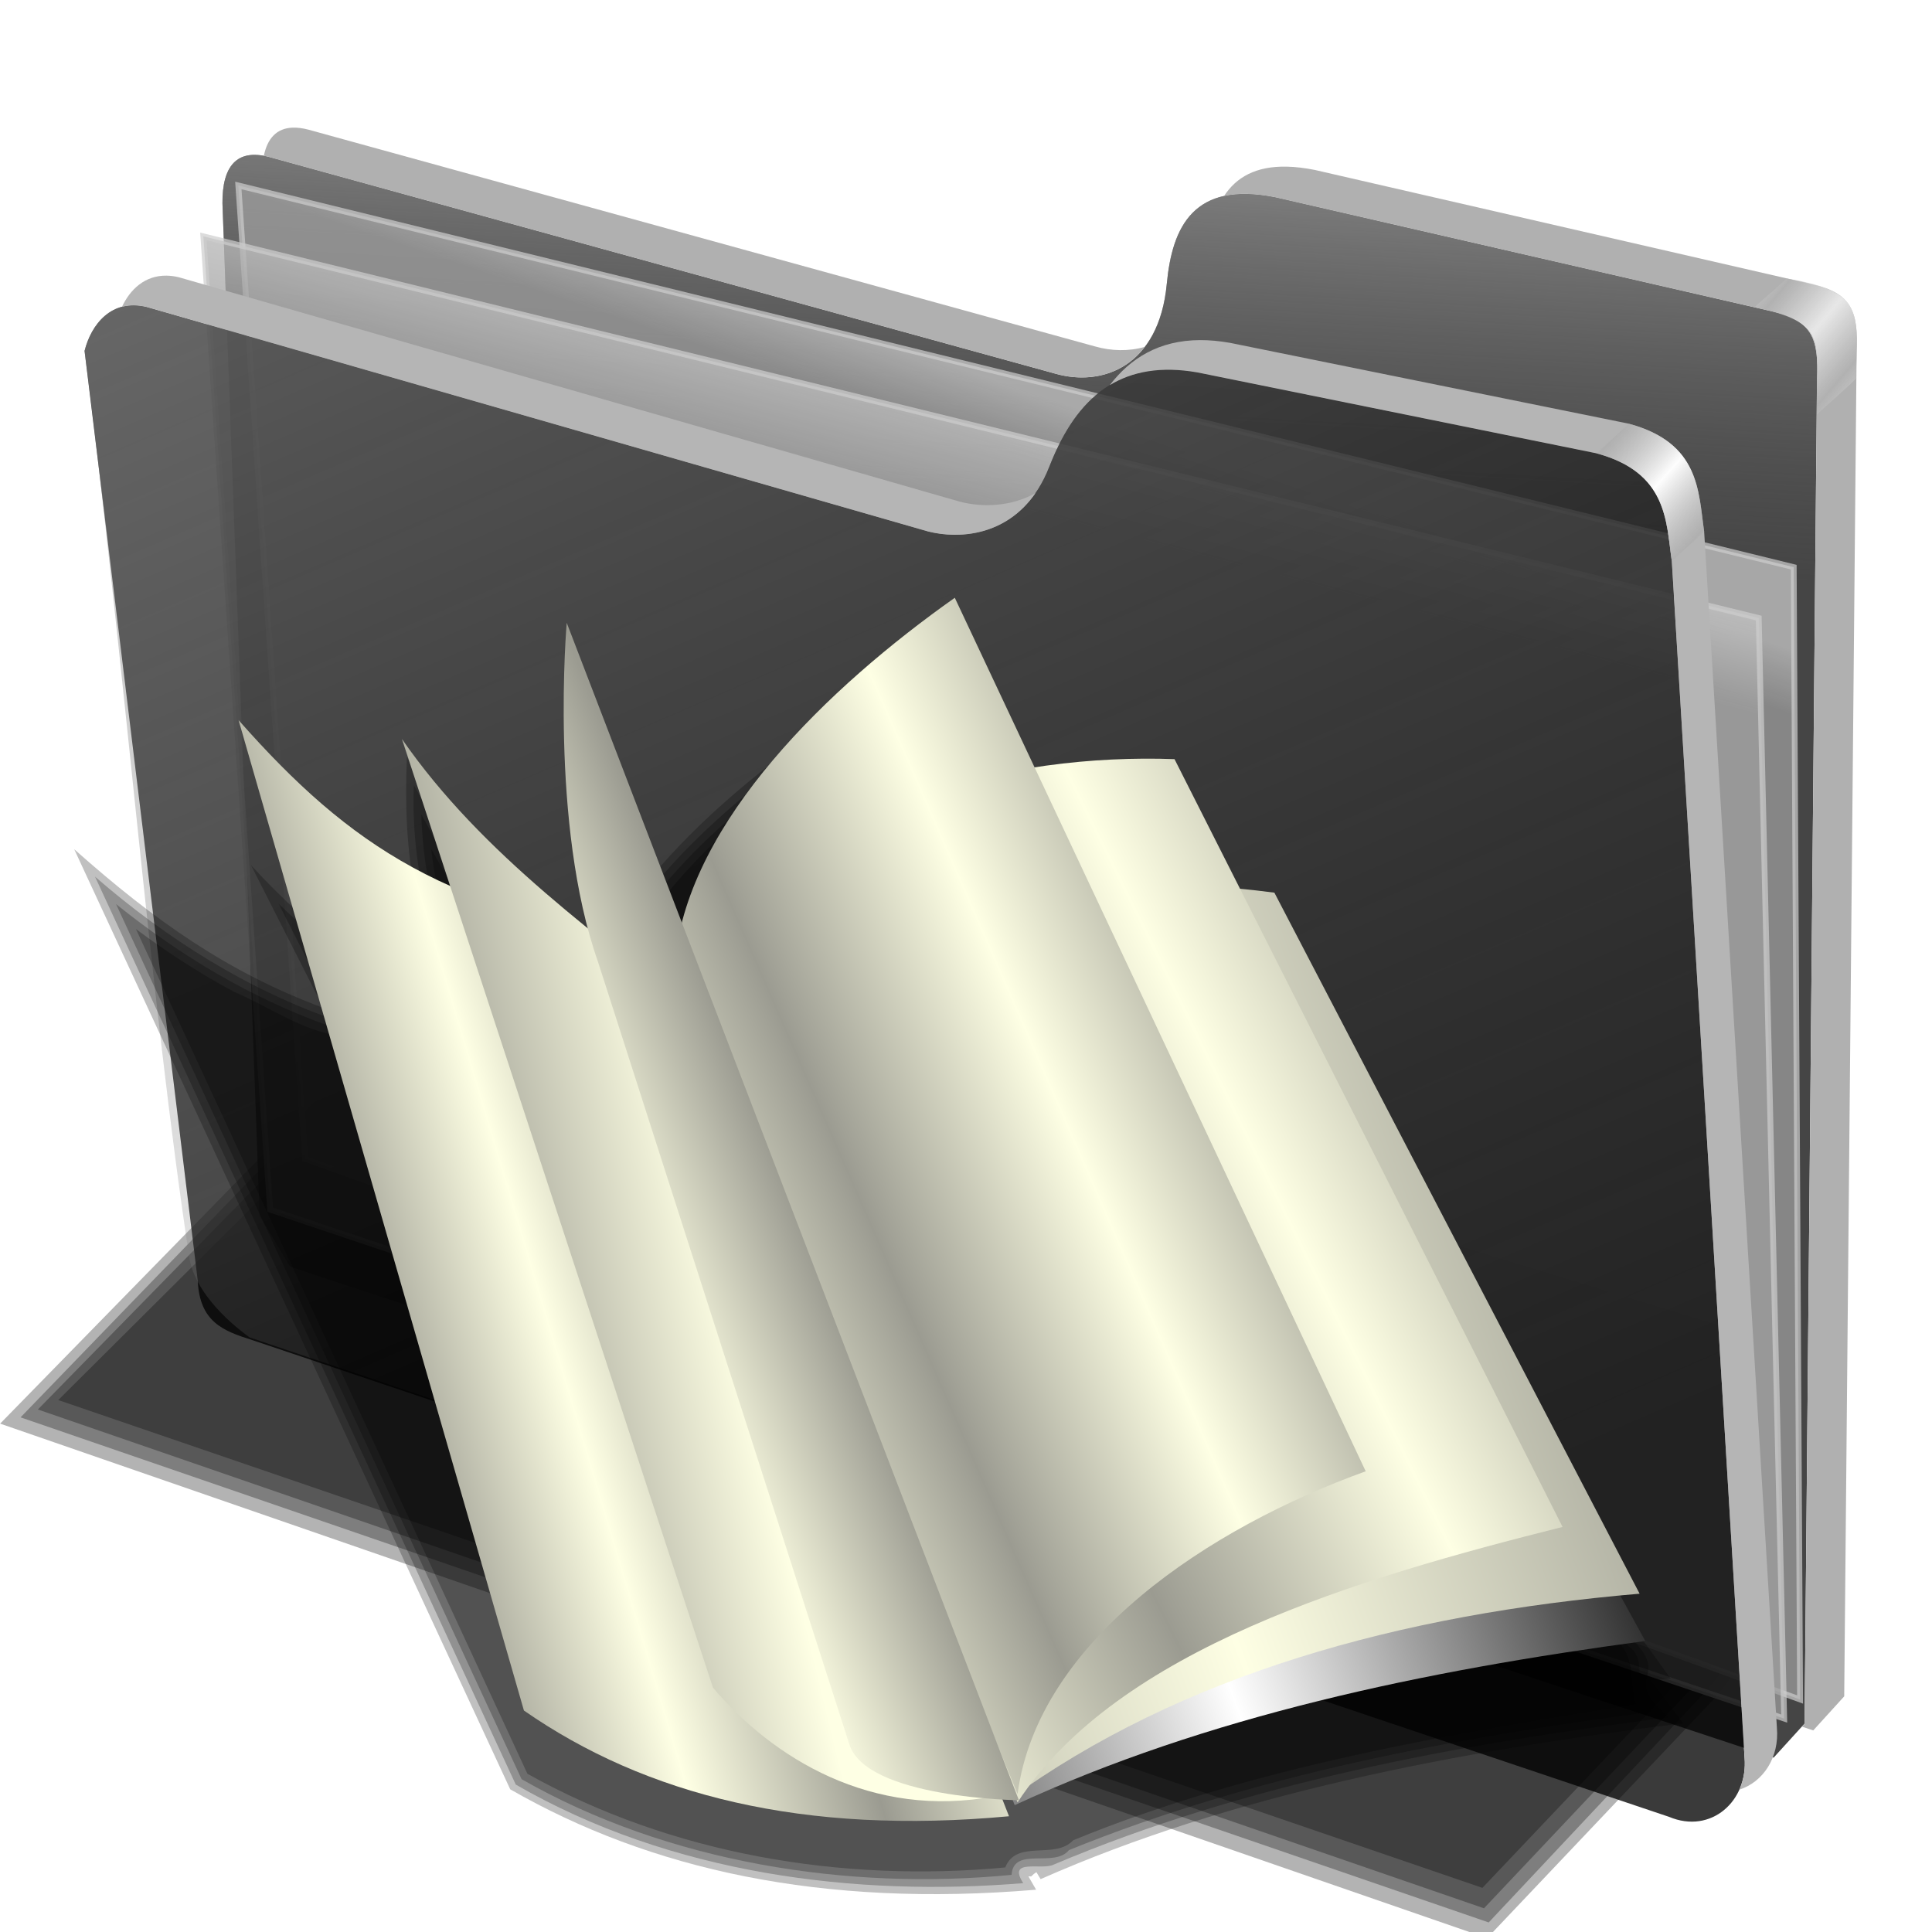 <?xml version="1.0" encoding="UTF-8" standalone="no"?>
<!-- Created with Inkscape (http://www.inkscape.org/) -->
<svg xmlns:dc="http://purl.org/dc/elements/1.1/" xmlns:cc="http://creativecommons.org/ns#" xmlns:rdf="http://www.w3.org/1999/02/22-rdf-syntax-ns#" xmlns:svg="http://www.w3.org/2000/svg" xmlns="http://www.w3.org/2000/svg" xmlns:xlink="http://www.w3.org/1999/xlink" xmlns:sodipodi="http://sodipodi.sourceforge.net/DTD/sodipodi-0.dtd" xmlns:inkscape="http://www.inkscape.org/namespaces/inkscape" id="svg2" sodipodi:version="0.32" inkscape:version="0.92.5 (2060ec1f9f, 2020-04-08)" width="256" height="256" sodipodi:docname="folder-books.svg" inkscape:output_extension="org.inkscape.output.svg.inkscape" version="1.1">
 <defs id="defs5">
  <linearGradient id="linearGradient953">
   <stop stop-opacity="1" stop-color="#9b9b91" id="stop949"/>
   <stop stop-opacity="1" stop-color="#feffe4" id="stop951" offset="1"/>
  </linearGradient>
  <linearGradient id="linearGradient2792">
   <stop id="stop2794" stop-color="#303030" stop-opacity="1"/>
   <stop offset="1" id="stop2796" stop-color="#ffffff" stop-opacity="1"/>
  </linearGradient>
  <linearGradient inkscape:collect="always" xlink:href="#linearGradient953" id="linearGradient2839" gradientUnits="userSpaceOnUse" gradientTransform="matrix(1.563,0,0,1.523,-209.316,59.607)" spreadMethod="reflect" x1="11.335" y1="67.42" x2="26.15" y2="63.11"/>
  <linearGradient inkscape:collect="always" xlink:href="#linearGradient2792" id="linearGradient2841" gradientUnits="userSpaceOnUse" gradientTransform="matrix(1.563,0,0,1.523,-210.45,56.658)" spreadMethod="reflect" x1="40.39" y1="78.17" x2="73.33" y2="66.55"/>
  <linearGradient inkscape:collect="always" xlink:href="#linearGradient953" id="linearGradient2843" gradientUnits="userSpaceOnUse" gradientTransform="matrix(1.563,0,0,1.523,-211.206,62.924)" spreadMethod="reflect" x1="33.617" y1="80.09" x2="76.48" y2="64.847"/>
  <linearGradient inkscape:collect="always" xlink:href="#linearGradient953" id="linearGradient2845" gradientUnits="userSpaceOnUse" gradientTransform="matrix(1.563,0,0,1.523,-207.047,62.556)" spreadMethod="reflect" x1="66.66" y1="69.842" x2="88.71" y2="59.21"/>
  <linearGradient inkscape:collect="always" xlink:href="#linearGradient953" id="linearGradient2847" gradientUnits="userSpaceOnUse" gradientTransform="matrix(1.563,0,0,1.523,-206.291,62.187)" spreadMethod="reflect" x1="51.5" y1="56.21" x2="68.72" y2="48.877"/>
  <linearGradient inkscape:collect="always" xlink:href="#linearGradient953" id="linearGradient2849" gradientUnits="userSpaceOnUse" gradientTransform="matrix(1.563,0,0,1.523,-207.708,60.995)" x1="22.276" y1="69.962" x2="42.08" y2="65.26"/>
  <linearGradient inkscape:collect="always" xlink:href="#linearGradient953" id="linearGradient2851" gradientUnits="userSpaceOnUse" gradientTransform="matrix(1.563,0,0,1.523,-424.83,64.03)" x1="184.29" y1="50.989" x2="170.99" y2="56.18" spreadMethod="pad"/>
  <linearGradient inkscape:collect="always" id="linearGradient4167">
   <stop id="stop4169" stop-color="#adadad" stop-opacity="0.624"/>
   <stop offset="1" id="stop4171" stop-color="#ffffff" stop-opacity="0.973"/>
  </linearGradient>
  <linearGradient id="linearGradient4223" inkscape:collect="always">
   <stop id="stop4225" stop-color="#bebebe" stop-opacity="0.803"/>
   <stop id="stop4227" offset="1" stop-color="#9f9f9f" stop-opacity="0.732"/>
  </linearGradient>
  <linearGradient id="linearGradient4211" inkscape:collect="always">
   <stop id="stop4213" stop-color="#9f9f9f" stop-opacity="0.634"/>
   <stop id="stop4215" offset="1" stop-color="#696969" stop-opacity="0"/>
  </linearGradient>
  <linearGradient id="linearGradient4171" inkscape:collect="always">
   <stop id="stop4173" stop-color="#b2b2b2" stop-opacity="0.624"/>
   <stop id="stop4175" offset="1" stop-color="#ffffff" stop-opacity="0.698"/>
  </linearGradient>
  <linearGradient id="linearGradient4142" inkscape:collect="always">
   <stop id="stop4144" stop-color="#909090" stop-opacity="0.519"/>
   <stop id="stop4146" offset="1" stop-color="#696969" stop-opacity="0"/>
  </linearGradient>
  <linearGradient gradientUnits="userSpaceOnUse" y2="324.36" x2="278.75" y1="63.25" x1="165.74" id="linearGradient4148" xlink:href="#linearGradient4142" inkscape:collect="always" gradientTransform="matrix(0.771,0,0,0.771,-78.421,-24.991)"/>
  <linearGradient spreadMethod="reflect" gradientUnits="userSpaceOnUse" y2="114.16" x2="387.93" y1="106.85" x1="379.78" id="linearGradient4177" xlink:href="#linearGradient4167" inkscape:collect="always" gradientTransform="matrix(0.771,0,0,0.771,-78.421,-24.991)"/>
  <linearGradient gradientTransform="matrix(0.771,0,0,0.771,-57.744,-45.339)" y2="114.16" x2="387.93" y1="108.46" x1="381.27" spreadMethod="reflect" gradientUnits="userSpaceOnUse" id="linearGradient4207" xlink:href="#linearGradient4171" inkscape:collect="always"/>
  <linearGradient gradientUnits="userSpaceOnUse" y2="125.1" x2="281.1" y1="61.711" x1="284.7" id="linearGradient4217" xlink:href="#linearGradient4211" inkscape:collect="always" gradientTransform="matrix(0.771,0,0,0.771,-78.421,-24.991)"/>
  <linearGradient gradientUnits="userSpaceOnUse" y2="103.09" x2="255.7" y1="93.26" x1="259.02" id="linearGradient4229" xlink:href="#linearGradient4223" inkscape:collect="always" gradientTransform="matrix(0.771,0,0,0.771,-78.421,-24.991)"/>
  <linearGradient gradientUnits="userSpaceOnUse" y2="117.29" x2="258.99" y1="102.54" x1="262.84" id="linearGradient4237" xlink:href="#linearGradient4223" inkscape:collect="always" gradientTransform="matrix(0.771,0,0,0.771,-78.421,-24.991)"/>
  <filter inkscape:collect="always" id="filter941" x="-0.021" width="1.041" y="-0.029" height="1.057" color-interpolation-filters="sRGB">
   <feGaussianBlur inkscape:collect="always" stdDeviation="1.834" id="feGaussianBlur943"/>
  </filter>
  <linearGradient x1="45.45" y1="92.54" x2="45.45" y2="7.02" id="ButtonShadow" gradientUnits="userSpaceOnUse" gradientTransform="scale(1.006,0.994)">
   <stop stop-opacity="1" stop-color="#000000" id="stop3750"/>
   <stop stop-opacity="0.588" stop-color="#000000" id="stop3752" offset="1"/>
  </linearGradient>
  <filter color-interpolation-filters="sRGB" id="filter3174">
   <feGaussianBlur id="feGaussianBlur3176"/>
  </filter>
  <clipPath id="clipPath3613">
   <rect fill-opacity="1" stroke="none" fill-rule="nonzero" fill="#ffffff" width="84" height="84" rx="6" ry="6" x="6" y="6" id="rect3615"/>
  </clipPath>
  <clipPath id="clipPath4156-4" clipPathUnits="userSpaceOnUse">
   <path fill-opacity="1" stroke="none" fill="#ffffff" opacity="0.6" inkscape:connector-curvature="0" id="path4158-0" d="m 27.046,-55.695 -14.214,13.321 0.061,0 15.653,21.771 10.231,-10.546 C 38.562,-32.302 27.468,-54.819 27.046,-55.695 z M 9.647,-39.383 -5.241,-25.321 15.988,-7.806 26.372,-18.383 9.647,-39.383 z m 31.491,12.951 -9.741,9.714 8.945,12.458 7.781,-7.555 -6.984,-14.617 z m -49.84,4.379 -13.754,12.982 26.283,13.846 0.061,-0.062 -0.123,-0.062 L 13.599,-5.401 -8.702,-22.053 z m 38.015,7.401 -9.803,9.775 11.579,9.559 7.628,-7.401 -8.669,-11.009 -0.735,-0.925 z m 20.187,5.674 -7.383,7.216 6.188,8.542 5.82,-6.137 -4.626,-9.621 z m -32.195,6.322 -9.557,9.498 13.662,7.185 7.934,-7.678 -12.039,-9.004 z m 23.312,2.374 -7.107,6.938 8.363,6.907 5.361,-5.674 -0.061,-0.092 -0.092,0.123 -6.464,-8.203 z m -8.73,8.542 -7.505,7.339 10.354,5.458 c 1.397,-1.321 5.675,-6.123 5.851,-6.322 L 31.886,8.26 z"/>
  </clipPath>
  <clipPath id="clipPath4194-1-2-5">
   <rect fill-opacity="1" stroke="none" fill-rule="nonzero" fill="#ff00ff" id="rect4196-1-6-2" y="6" x="6" ry="6" rx="6" height="84" width="84"/>
  </clipPath>
  <clipPath id="clipPath3613-7">
   <rect fill-opacity="1" stroke="none" fill-rule="nonzero" fill="#ffffff" id="rect3615-9" y="6" x="6" ry="6" rx="6" height="84" width="84"/>
  </clipPath>
  <linearGradient inkscape:collect="always" xlink:href="#ButtonShadow" id="linearGradient3835" gradientUnits="userSpaceOnUse" gradientTransform="scale(1.006,0.994)" x1="45.45" y1="92.54" x2="45.45" y2="7.02"/>
  <filter height="1.066" y="-0.033" width="1.038" x="-0.019" id="filter1223" inkscape:collect="always" color-interpolation-filters="sRGB">
   <feGaussianBlur id="feGaussianBlur1225" inkscape:collect="always"/>
  </filter>
  <linearGradient inkscape:collect="always" xlink:href="#ButtonShadow" id="linearGradient1205" gradientUnits="userSpaceOnUse" gradientTransform="scale(1.006,0.994)" x1="45.45" y1="92.54" x2="45.45" y2="7.02"/>
 </defs>
 <sodipodi:namedview inkscape:window-height="1056" inkscape:window-width="1920" inkscape:pageshadow="2" inkscape:pageopacity="0" guidetolerance="10.0" gridtolerance="10.0" objecttolerance="10.0" borderopacity="1.0" bordercolor="#666666" pagecolor="#ff0000" id="base" inkscape:zoom="3.4023438" inkscape:cx="128" inkscape:cy="128" inkscape:window-x="0" inkscape:window-y="0" inkscape:current-layer="svg2" width="256" height="256" showgrid="false" inkscape:window-maximized="1" inkscape:snap-to-guides="false" inkscape:snap-grids="false" inkscape:snap-others="false" inkscape:object-nodes="false" inkscape:snap-nodes="false" inkscape:snap-global="false"/>
 <g id="layer1" inkscape:label="1. réteg" transform="translate(-19.455,3.199)">
  <g transform="translate(256,20.28)" id="g1217" fill="#000000" filter="url(#filter1223)" fill-opacity="0.3">
   <path sodipodi:nodetypes="cccccc" inkscape:connector-curvature="0" id="path4150" d="m 177.778,215.833 -80.556,82.407 255.556,88.426 38.75,-40.871 c 9.538,-9.348 6.469,-22.825 4.768,-63.296 z" transform="matrix(0.771,0,0,0.771,-311.485,-64.783)" stroke-opacity="1" fill="#000000" fill-rule="evenodd" stroke="none" stroke-linejoin="miter" fill-opacity="0.3" stroke-linecap="butt" stroke-width="1"/>
   <path transform="matrix(0.771,0,0,0.771,-311.485,-64.783)" d="m 177.778,217.454 -77.044,79.706 252.314,86.805 36.859,-39.25 c 9.538,-9.348 6.74,-20.394 5.038,-60.865 z" id="path1207" inkscape:connector-curvature="0" sodipodi:nodetypes="cccccc" stroke-opacity="1" fill="#000000" fill-rule="evenodd" stroke="none" stroke-linejoin="miter" fill-opacity="0.3" stroke-linecap="butt" stroke-width="1"/>
   <path sodipodi:nodetypes="cccccc" inkscape:connector-curvature="0" id="path1209" d="m 178.318,219.615 -74.613,76.195 248.533,85.725 36.049,-38.17 c 9.538,-9.348 5.659,-17.423 3.958,-57.894 z" transform="matrix(0.771,0,0,0.771,-311.485,-64.783)" stroke-opacity="1" fill="#000000" fill-rule="evenodd" stroke="none" stroke-linejoin="miter" fill-opacity="0.3" stroke-linecap="butt" stroke-width="1"/>
   <path transform="matrix(0.771,0,0,0.771,-311.485,-64.783)" d="m 178.588,223.126 -71.372,71.063 244.751,83.834 34.158,-36.009 c 9.538,-9.348 4.309,-14.452 2.607,-54.922 z" id="path1211" inkscape:connector-curvature="0" sodipodi:nodetypes="cccccc" stroke-opacity="1" fill="#000000" fill-rule="evenodd" stroke="none" stroke-linejoin="miter" fill-opacity="0.3" stroke-linecap="butt" stroke-width="1"/>
  </g>
  <g display="none" transform="translate(-106.579,63.104)" id="layer2-2">
   <rect id="rect3745-90" y="7" x="5" ry="6" rx="6" height="85" width="86" opacity="0.9" fill="url(#linearGradient1205)" filter="url(#filter3174)" fill-rule="nonzero" stroke="none" fill-opacity="1"/>
  </g>
  <g display="none" transform="translate(-105.991,50.451)" id="layer2">
   <rect id="rect3745" y="7" x="5" ry="6" rx="6" height="85" width="86" opacity="0.9" fill="url(#linearGradient3835)" filter="url(#filter3174)" fill-rule="nonzero" stroke="none" fill-opacity="1"/>
  </g>
 </g>
 <path sodipodi:nodetypes="ccccsccccccc" inkscape:connector-curvature="0" id="path4198" d="M 34.399,161.102 29.476,26.948 c -0.042,-4.965 1.928,-7.263 6.154,-6.154 L 139.835,49.512 c 6.268,1.794 13.736,-0.977 14.769,-11.897 0.722,-7.631 3.603,-13.628 14.359,-11.487 l 66.051,15.179 c 4.945,1.166 6.03,3.43 5.744,9.026 l -1.641,178.051 -4.103,4.513 -196.574,-65.051 z" stroke-opacity="1" fill="#000000" fill-rule="evenodd" stroke="none" stroke-linejoin="miter" fill-opacity="0.73" stroke-linecap="butt" stroke-width="0.771"/>
 <path d="M 34.399,161.102 29.476,26.948 c -0.042,-4.965 1.928,-7.263 6.154,-6.154 L 139.835,49.512 c 6.268,1.794 13.736,-0.977 14.769,-11.897 0.722,-7.631 3.603,-13.628 14.359,-11.487 l 66.051,15.179 c 4.945,1.166 6.03,3.43 5.744,9.026 l -1.641,178.051 -4.103,4.513 -196.574,-65.051 z" id="path4209" inkscape:connector-curvature="0" sodipodi:nodetypes="ccccsccccccc" stroke-opacity="1" fill="url(#linearGradient4217)" fill-rule="evenodd" stroke="none" stroke-linejoin="miter" fill-opacity="1" stroke-linecap="butt" stroke-width="0.771"/>
 <path sodipodi:nodetypes="ccccc" d="M 31.581,24.574 237.678,75.15 238.521,225.191 40.432,153.542 Z" id="path4221" inkscape:connector-curvature="0" stroke-opacity="0.705" fill="url(#linearGradient4229)" fill-rule="evenodd" stroke="#cecece" stroke-linejoin="miter" fill-opacity="1" stroke-linecap="butt" stroke-width="0.771"/>
 <path inkscape:connector-curvature="0" id="path4219" d="M 26.945,31.317 233.042,81.893 236.414,227.72 35.796,160.286 Z" stroke-opacity="0.705" fill="url(#linearGradient4237)" fill-rule="evenodd" stroke="#cecece" stroke-linejoin="miter" fill-opacity="1" stroke-linecap="butt" stroke-width="0.771"/>
 <path sodipodi:nodetypes="cccscccccccc" inkscape:connector-curvature="0" id="path4138" d="m 11.205,46.496 c 0.873,-3.502 3.575,-6.968 8.243,-5.82 L 122.969,70.42 c 4.999,1.262 12.62,0.256 16.068,-8.57 3.092,-7.915 8.387,-14.484 19.639,-12.498 l 52.847,10.712 c 9.451,2.538 9.23,9.009 9.998,14.283 l 9.641,158.541 c 0.501,5.741 -4.435,10.191 -9.998,7.856 L 33.343,177.542 c -3.796,-1.203 -6.895,-2.389 -7.141,-7.856 z" stroke-opacity="1" fill="#000000" fill-rule="evenodd" stroke="none" stroke-linejoin="miter" fill-opacity="0.77" stroke-linecap="butt" stroke-width="0.771"/>
 <path d="m 11.205,46.496 c 0.873,-3.502 3.575,-6.968 8.243,-5.82 L 122.969,70.42 c 4.999,1.262 12.62,0.256 16.068,-8.57 3.092,-7.915 8.387,-14.484 19.639,-12.498 l 52.847,10.712 c 9.451,2.538 9.23,9.009 9.998,14.283 l 9.641,158.541 c 0.501,5.741 -4.435,10.191 -9.998,7.856 L 33.074,177.214 c -3.239,-2.347 -7.339,-6.306 -7.995,-10.625 C 19.93,132.684 16.386,86.917 11.205,46.496 Z" id="path4140" inkscape:connector-curvature="0" sodipodi:nodetypes="cccsccccccsc" stroke-opacity="1" fill="url(#linearGradient4148)" fill-rule="evenodd" stroke="none" stroke-linejoin="miter" fill-opacity="1" stroke-linecap="butt" stroke-width="0.771"/>
 <path id="path4164" d="m 22.075,36.525 c -2.882,-0.046 -4.837,1.831 -5.91,4.129 0.96,-0.255 2.051,-0.28 3.282,0.023 L 122.969,70.419 c 4.241,1.071 10.368,0.507 14.234,-5.077 -3.321,1.84 -7.07,1.876 -9.95,1.149 L 23.733,36.748 c -0.584,-0.144 -1.136,-0.215 -1.659,-0.223 z m 136.939,8.541 c -5.481,0.022 -9.25,2.431 -11.965,5.968 2.952,-1.788 6.725,-2.549 11.629,-1.683 l 52.846,10.712 c 9.451,2.538 9.23,9.01 9.998,14.284 l 9.641,158.541 c 0.135,1.549 -0.136,2.997 -0.697,4.25 3.159,-0.994 5.323,-4.285 4.983,-8.177 L 225.807,70.419 C 225.039,65.145 225.26,58.675 215.809,56.137 L 162.961,45.425 c -1.407,-0.248 -2.721,-0.363 -3.948,-0.359 z" inkscape:connector-curvature="0" stroke-opacity="1" fill="#b5b5b5" fill-rule="evenodd" stroke="none" stroke-linejoin="miter" fill-opacity="1" stroke-linecap="butt" stroke-width="0.771"/>
 <path sodipodi:nodetypes="ccccc" inkscape:connector-curvature="0" d="m 211.524,60.064 c 9.451,2.538 9.23,9.01 9.998,14.284 1.685,-1.588 2.417,-2.093 4.286,-3.929 -0.768,-5.274 -0.547,-11.745 -9.998,-14.282 -1.849,1.764 -2.308,2.159 -4.286,3.927 z" id="path4169" stroke-opacity="1" fill="url(#linearGradient4177)" fill-rule="evenodd" stroke="none" stroke-linejoin="miter" fill-opacity="1" stroke-linecap="butt" stroke-width="0.771"/>
 <path id="path4200" d="m 38.74,16.915 c -2.062,0.087 -3.3,1.39 -3.78,3.731 0.217,0.04 0.439,0.087 0.67,0.148 L 139.835,49.512 c 4.174,1.195 8.878,0.36 11.861,-3.552 -2.138,0.619 -4.444,0.561 -6.61,-0.059 L 40.882,17.184 c -0.792,-0.208 -1.507,-0.296 -2.142,-0.27 z m 131.799,5.168 c -4.164,-0.098 -6.738,1.429 -8.341,3.884 1.81,-0.4 4.032,-0.383 6.765,0.161 l 66.052,15.179 c 4.945,1.166 6.03,3.431 5.744,9.026 l -1.642,178.05 -0.366,0.402 1.515,0.502 4.102,-4.513 1.642,-178.052 c 0.286,-5.595 -0.799,-7.859 -5.744,-9.025 L 174.214,22.517 c -1.345,-0.268 -2.566,-0.408 -3.676,-0.434 z" inkscape:connector-curvature="0" stroke-opacity="1" fill="#b0b0b0" fill-rule="evenodd" stroke="none" stroke-linejoin="miter" fill-opacity="1" stroke-linecap="butt" stroke-width="0.771"/>
 <path id="path4205" d="m 232.501,40.677 c 9.566,2.212 8.265,3.844 8.255,14.244 1.685,-1.588 3.279,-2.894 5.147,-4.73 0.374,-9.361 0.775,-11.564 -9.177,-13.301 -1.849,1.764 -2.248,2.018 -4.226,3.787 z" inkscape:connector-curvature="0" sodipodi:nodetypes="ccccc" stroke-opacity="1" fill="url(#linearGradient4207)" fill-rule="evenodd" stroke="none" stroke-linejoin="miter" fill-opacity="1" stroke-linecap="butt" stroke-width="0.771"/>
 <g id="g957" transform="translate(236.014,2.645)">
  <g transform="translate(196.629,7.348)" id="g935" fill="#000000" filter="url(#filter941)" fill-opacity="0.247">
   <path inkscape:connector-curvature="0" d="M 130.204,23.196 C 110.632,36.613 89.176,56.344 84.454,77.077 L 65.661,27.245 c -2.82,16.425 -2.914,29.604 3.006,48.309 C 57.486,66.683 46.899,57.269 38.61,45.662 l 8.194,24.292 C 32.543,63.895 22.243,55.208 11.084,42.953 L 58.542,202.858 c 20.263,13.678 46.499,20.16 80.679,17.077 l -0.918,-2.283 c 0.148,0.009 0.296,0.021 0.443,0.03 l 0.475,-0.426 c 0.147,-0.103 0.296,-0.202 0.443,-0.304 l 0.506,1.187 c 32.045,-14.36 67.802,-21.684 104.882,-26.514 l -4.145,-7.306 c 1.068,-0.098 2.122,-0.216 3.196,-0.304 L 183.356,70.806 c -1.864,-0.239 -3.768,-0.429 -5.695,-0.609 L 166.746,49.254 C 159.606,49.004 151.843,49.35 143.966,50.502 Z" id="path1899" sodipodi:nodetypes="cccccccccccccccccccccc" transform="matrix(0.84,0,0.112,0.779,-436.932,69.073)" stroke-miterlimit="4" stroke-dasharray="none" stroke-opacity="1" fill="#000000" fill-rule="evenodd" stroke="#000000" stroke-linejoin="miter" fill-opacity="0.247" stroke-linecap="butt" stroke-width="0"/>
   <path d="m -325.705,88.921 c -13.423,10.059 -27.209,22.143 -30.469,38.948 0.341,8.481 -2.816,-0.044 -4.96,-3.521 -5.557,-10.103 -11.114,-20.205 -16.671,-30.308 -0.484,12.251 3.22,24.906 9.352,36.594 -9.568,-6.335 -19.068,-12.933 -27.251,-20.85 2.625,5.175 5.249,10.35 7.874,15.525 -11.905,-4.075 -22.8,-10.949 -32.224,-19.142 18.584,40.102 37.169,80.203 55.753,120.305 20.7,11.937 45.073,14.882 67.24,13.061 -2.166,-3.369 2.49,-1.647 4.057,-2.466 25.212,-10.671 53.253,-15.946 81.471,-19.499 -6.376,-5.52 0.217,-5.143 -4.619,-10.103 -19.816,-27.448 -39.632,-54.896 -59.448,-82.344 -5.111,0.857 -7.11,-3.483 -9.557,-7.14 -3.286,-3.021 -4.441,-10.14 -9.568,-9.639 -5.448,-0.015 -10.829,0.366 -16.125,1.118 -4.784,-6.965 -9.568,-13.93 -14.352,-20.896 z" id="path919" inkscape:connector-curvature="0" stroke-dasharray="none" stroke-opacity="1" fill="#000000" fill-rule="evenodd" stroke="#000000" stroke-linejoin="miter" fill-opacity="0.247" stroke-linecap="butt" stroke-width="0" stroke-miterlimit="4"/>
   <path d="m -327.619,91.629 c -12.89,9.878 -26.685,22.747 -27.881,40.029 -2.503,2.743 -4.285,-2.995 -5.255,-4.528 -5.332,-9.749 -10.718,-19.471 -16.063,-29.214 0.372,12.635 5.002,24.73 11.031,35.699 -9.119,-6.057 -18.297,-12.113 -26.529,-19.363 0.623,3.497 10.227,14.864 3.211,11.671 -10.248,-3.651 -19.705,-9.319 -28.164,-16.124 17.913,38.653 35.826,77.306 53.738,115.959 19.473,11.098 43.275,14.784 64.924,12.678 0.264,-3.832 5.677,-0.877 7.604,-3.279 24.629,-10.017 51.079,-14.885 77.25,-18.334 -3.302,-2.26 0.015,-6.598 -3.209,-8.771 -19.893,-27.153 -39.335,-55.29 -59.51,-81.828 -6.442,0.108 -8.79,-7.207 -12.193,-11.42 -1.415,-3.834 -4.842,-6.632 -9.093,-5.423 -4.618,-0.328 -9.83,1.373 -13.914,0.647 -4.59,-6.683 -9.181,-13.366 -13.771,-20.049 -0.725,0.55 -1.449,1.1 -2.174,1.65 z" id="path923" inkscape:connector-curvature="0" stroke-dasharray="none" stroke-opacity="1" fill="#000000" fill-rule="evenodd" stroke="#000000" stroke-linejoin="miter" fill-opacity="0.247" stroke-linecap="butt" stroke-width="0" stroke-miterlimit="4"/>
   <path d="m -327.014,92.426 c -13.127,9.744 -26.389,23.105 -27.779,39.939 -3.249,3.218 -5.883,-2.321 -6.84,-4.756 -4.576,-8.283 -9.411,-17.276 -13.857,-25.084 1.296,12.102 6.475,23.359 12.322,33.967 -8.937,-5.835 -17.903,-11.68 -26.191,-18.424 0.89,2.682 5.525,6.449 2.936,9.238 -5.355,-0.079 -10.338,-3.827 -15.219,-5.888 -4.538,-2.426 -8.866,-5.236 -12.99,-8.31 17.291,37.311 34.582,74.621 51.873,111.932 19.148,10.705 41.706,14.436 63.318,12.412 1.489,-3.787 6.579,-0.977 8.995,-3.597 23.699,-9.742 50.057,-14.11 74.55,-18.051 -0.947,-3.083 0.158,-6.68 -3.054,-8.779 -19.489,-26.512 -38.113,-53.89 -58.205,-79.818 -8.631,-0.945 -10.112,-11.664 -15.814,-16.34 -6.19,-2.328 -13.433,1.82 -19.527,-0.273 -4.393,-6.395 -8.785,-12.789 -13.178,-19.184 l -0.796,0.605 z" id="path927" inkscape:connector-curvature="0" stroke-dasharray="none" stroke-opacity="1" fill="#000000" fill-rule="evenodd" stroke="#000000" stroke-linejoin="miter" fill-opacity="0.247" stroke-linecap="butt" stroke-width="0" stroke-miterlimit="4"/>
  </g>
  <path sodipodi:nodetypes="ccccc" id="path2822" d="m -102.315,238.018 c -27.227,2.53 -48.134,-2.782 -64.276,-14.008 L -204.4,92.782 c 14.849,16.801 27.805,25.417 56.714,29.49 z" inkscape:connector-curvature="0" stroke-opacity="1" fill="url(#linearGradient2839)" fill-rule="evenodd" stroke="none" stroke-linejoin="miter" fill-opacity="1" stroke-linecap="butt" stroke-width="1.543"/>
  <path sodipodi:nodetypes="ccccc" id="path1873" d="m -101.559,236.544 c 25.527,-11.785 54.021,-17.785 83.559,-21.749 L -72.824,115.268 c -24.117,-1.278 -48.604,1.048 -73.728,9.584 z" inkscape:connector-curvature="0" stroke-opacity="1" fill="url(#linearGradient2841)" fill-rule="evenodd" stroke="none" stroke-linejoin="miter" fill-opacity="1" stroke-linecap="butt" stroke-width="1.543"/>
  <path sodipodi:nodetypes="ccccc" id="path2768" d="m -102.315,235.807 c 22.775,-16.519 51.721,-24.566 83.559,-27.278 l -48.396,-92.892 c -25.189,-3.327 -58.137,0.293 -77.887,11.796 z" inkscape:connector-curvature="0" stroke-opacity="1" fill="url(#linearGradient2843)" fill-rule="evenodd" stroke="none" stroke-linejoin="miter" fill-opacity="1" stroke-linecap="butt" stroke-width="1.543"/>
  <path sodipodi:nodetypes="ccccc" id="path2778" d="m -101.181,236.175 c 13.359,-20.371 45.169,-29.715 72.216,-36.493 L -80.385,97.943 c -21.414,-0.772 -49.737,5.394 -64.276,27.646 z" inkscape:connector-curvature="0" stroke-opacity="1" fill="url(#linearGradient2845)" fill-rule="evenodd" stroke="none" stroke-linejoin="miter" fill-opacity="1" stroke-linecap="butt" stroke-width="1.543"/>
  <path sodipodi:nodetypes="ccccc" id="path2790" d="m -101.181,235.069 c 2.724,-20.421 25.48,-35.315 46.128,-42.76 L -109.499,76.563 c -16.721,11.809 -35.176,29.567 -37.053,47.921 z" inkscape:connector-curvature="0" stroke-opacity="1" fill="url(#linearGradient2847)" fill-rule="evenodd" stroke="none" stroke-linejoin="miter" fill-opacity="1" stroke-linecap="butt" stroke-width="1.543"/>
  <path sodipodi:nodetypes="ccccc" id="path2804" d="m -104.11,235.352 c -16.439,3.125 -29.554,-5.1 -37.431,-14.376 L -182.754,95.277 c 10.724,15.471 26.301,26.211 40.834,37.968 z" inkscape:connector-curvature="0" stroke-opacity="1" fill="url(#linearGradient2849)" fill-rule="evenodd" stroke="none" stroke-linejoin="miter" fill-opacity="1" stroke-linecap="butt" stroke-width="1.543"/>
  <path sodipodi:nodetypes="ccccc" id="path2802" d="M -101.007,235.894 -160.92,79.881 c 0,0 -2.318,26.663 4.159,44.972 l 33.272,103.582 c 2.165,7.227 22.481,7.46 22.481,7.46 z" inkscape:connector-curvature="0" stroke-opacity="1" fill="url(#linearGradient2851)" fill-rule="evenodd" stroke="none" stroke-linejoin="miter" fill-opacity="1" stroke-linecap="butt" stroke-width="1.543"/>
 </g>
 <g id="text4194" transform="translate(39.483,-69.207)" font-style="normal" word-spacing="0" line-height="125%" font-weight="bold" font-stretch="normal" letter-spacing="0" font-variant="normal" font-size="7.5" stroke-opacity="1" font-family="STIXIntegralsSm" fill="#000000" stroke="none" stroke-linejoin="miter" fill-opacity="1" stroke-linecap="butt" stroke-width="1">
  <path d="m -33.815,58.841 -2.205,0 -0.348,0.996 -1.417,0 2.025,-5.468 1.681,0 2.025,5.468 -1.417,0 -0.344,-0.996 z m -1.853,-1.014 1.498,0 -0.747,-2.175 -0.751,2.175 z" id="path4199" inkscape:connector-curvature="0"/>
  <path d="m -31.332,54.369 2.34,0 q 1.044,0 1.6,0.465 0.56,0.461 0.56,1.318 0,0.861 -0.56,1.326 -0.557,0.461 -1.6,0.461 l -0.93,0 0,1.897 -1.41,0 0,-5.468 z m 1.41,1.022 0,1.527 0.78,0 q 0.41,0 0.634,-0.198 0.223,-0.201 0.223,-0.568 0,-0.366 -0.223,-0.564 -0.223,-0.198 -0.634,-0.198 l -0.78,0 z" id="path4201" inkscape:connector-curvature="0"/>
 </g>
</svg>
